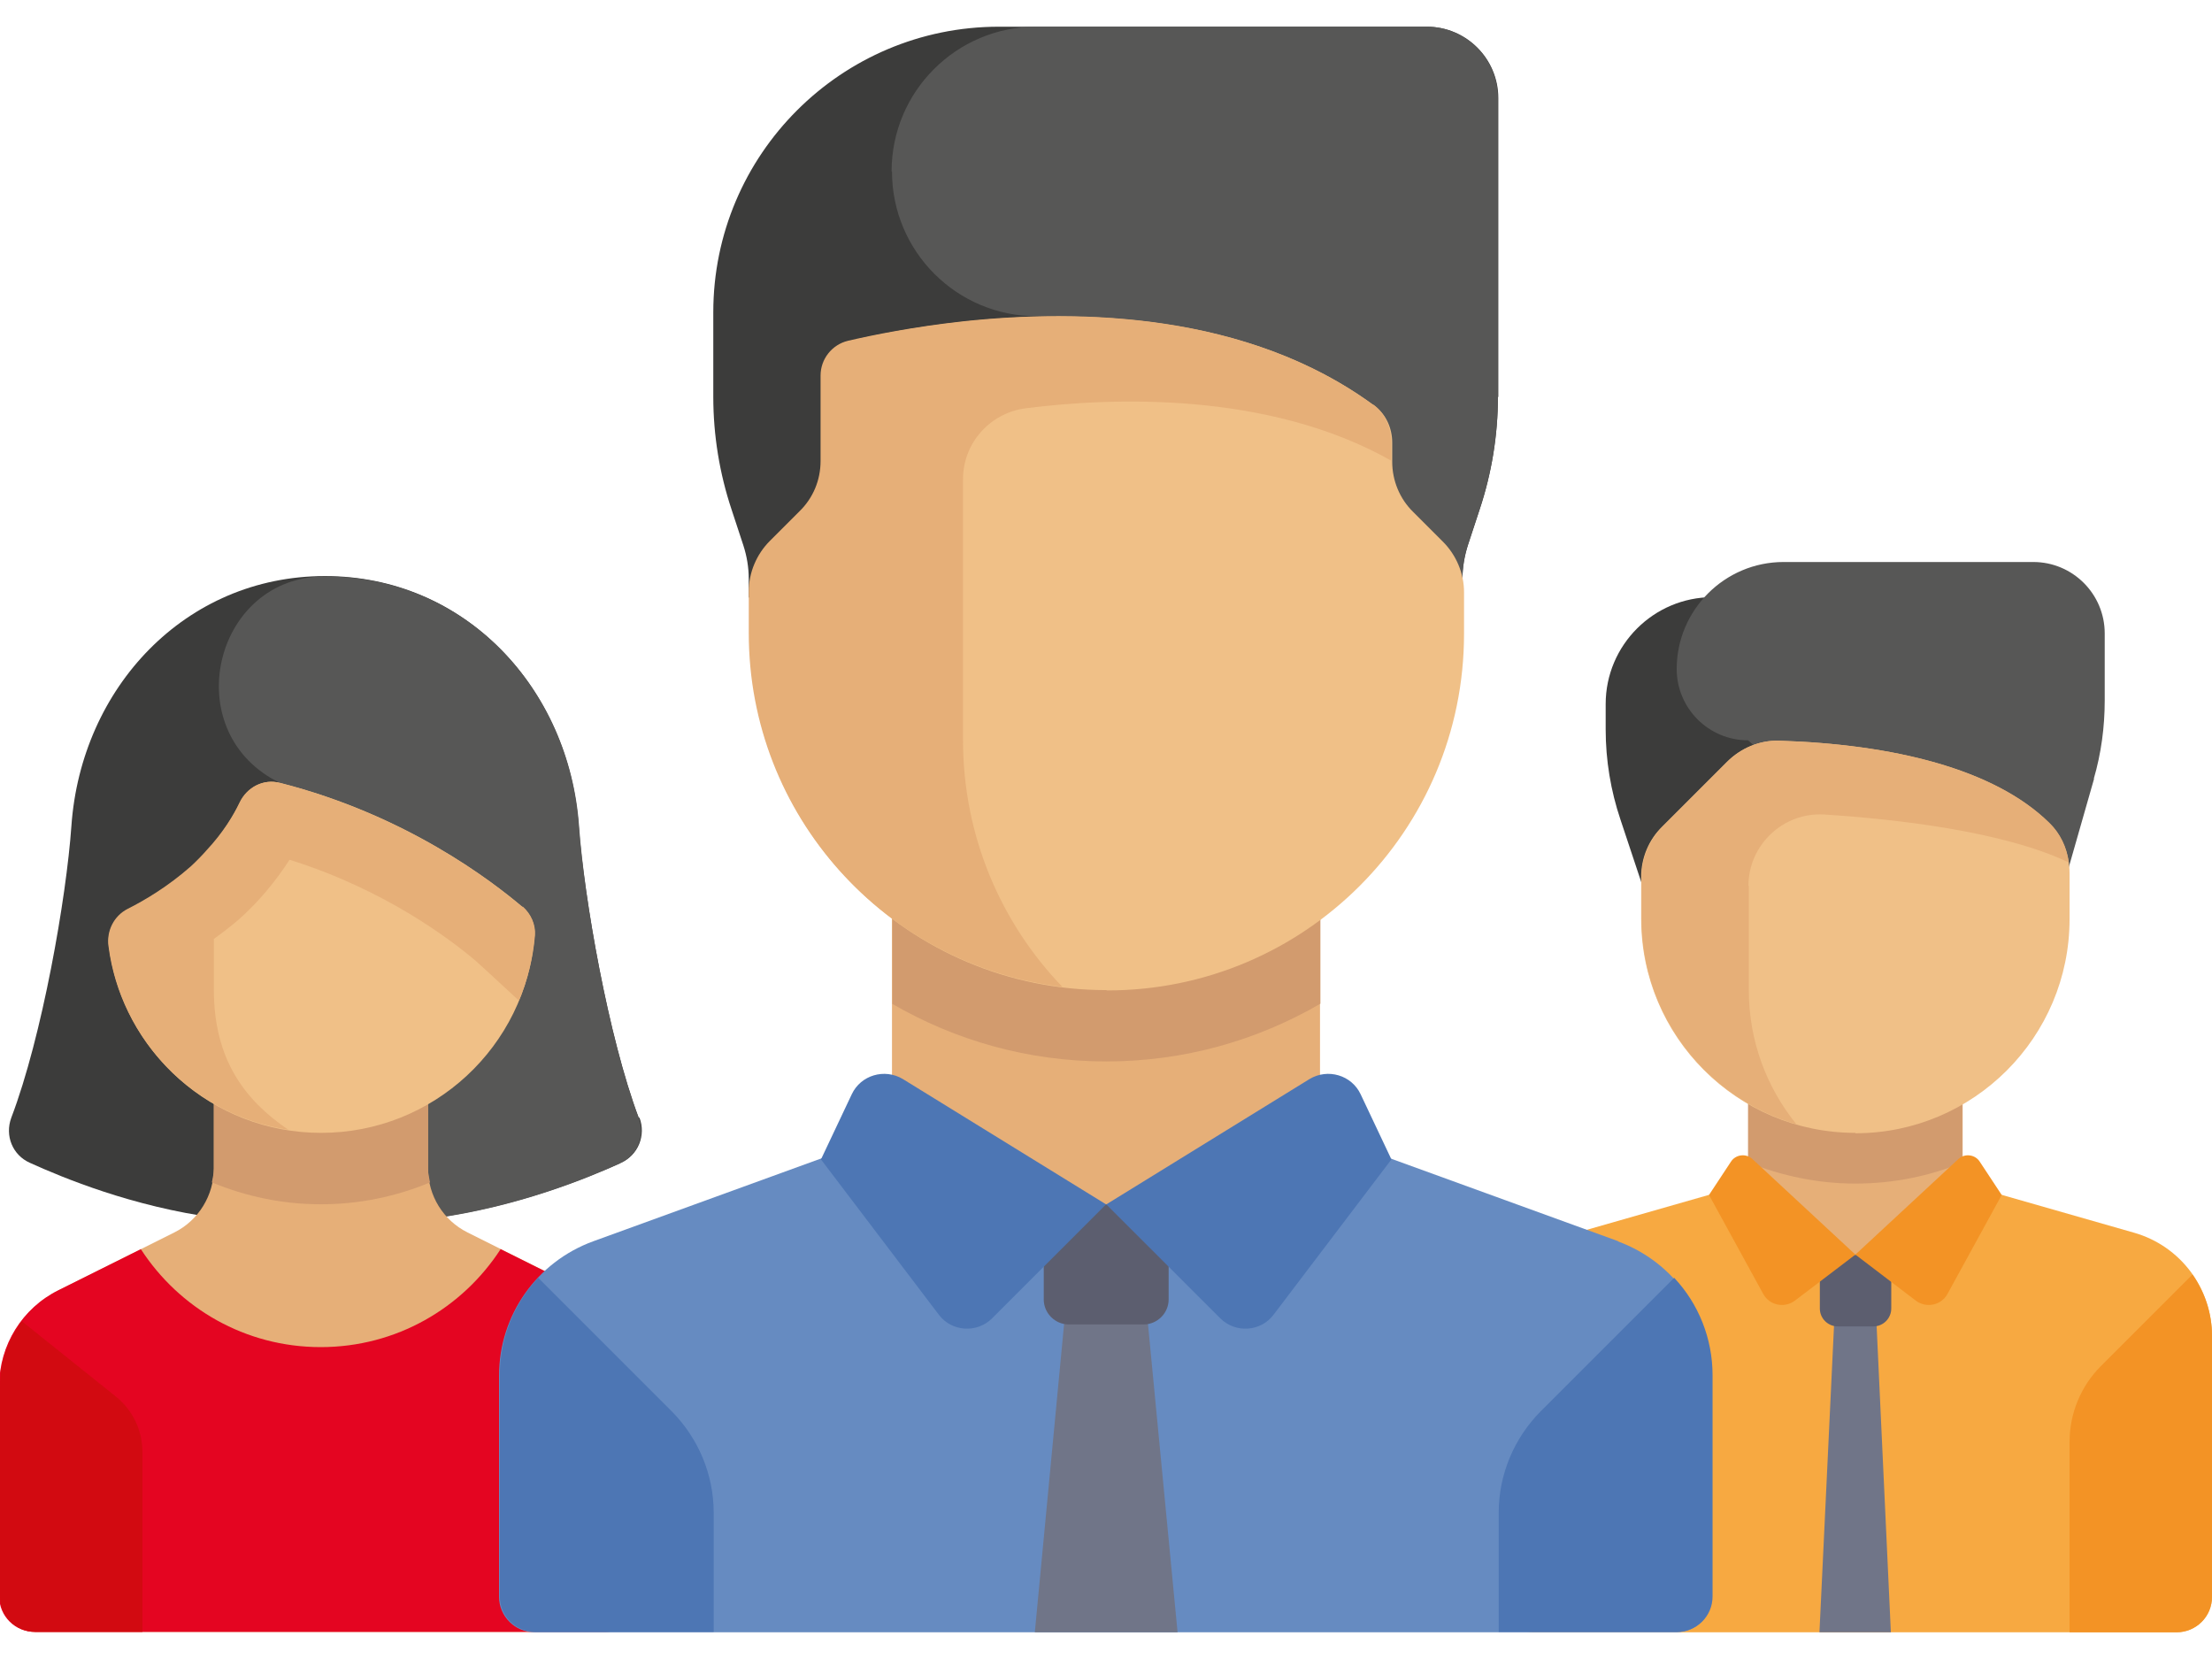 <svg width="28" height="21" viewBox="0 0 28 21" fill="none" xmlns="http://www.w3.org/2000/svg">
<g clip-path="url(#clip0_1_70)">
<path d="M20.325 8.917V9.233C20.325 9.623 20.389 10.009 20.512 10.374L21.228 12.527H22.582V7.559H21.678C20.932 7.559 20.325 8.166 20.325 8.912V8.917Z" fill="#3C3C3B"/>
<path d="M26.508 9.855L25.743 12.532L22.127 9.371C21.628 9.371 21.224 8.966 21.224 8.468C21.224 7.722 21.831 7.114 22.577 7.114H25.738C26.237 7.114 26.642 7.519 26.642 8.018V8.868C26.642 9.203 26.597 9.539 26.503 9.86L26.508 9.855Z" fill="#575756"/>
<path d="M24.844 13.886H22.132V15.886H24.844V13.886Z" fill="#E6AF78"/>
<path d="M22.132 14.716C22.552 14.883 23.006 14.982 23.486 14.982C23.965 14.982 24.424 14.888 24.839 14.716V13.886H22.127V14.716H22.132Z" fill="#D29B6E"/>
<path d="M27.017 15.605L24.839 14.982L23.486 15.881L22.132 14.982L19.954 15.605C19.371 15.773 18.971 16.301 18.971 16.909V20.213C18.971 20.465 19.174 20.662 19.421 20.662H27.55C27.802 20.662 28 20.46 28 20.213V16.909C28 16.306 27.6 15.773 27.017 15.605Z" fill="#F7A941"/>
<path d="M23.935 20.662H23.031L23.258 15.886H23.713L23.935 20.662Z" fill="#707588"/>
<path d="M23.486 14.34C21.989 14.34 20.774 13.125 20.774 11.629V11.1C20.774 10.863 20.868 10.631 21.041 10.463L21.861 9.643C22.034 9.47 22.271 9.371 22.518 9.376C23.96 9.421 25.239 9.732 25.935 10.414C26.108 10.582 26.197 10.814 26.197 11.056V11.633C26.197 13.13 24.982 14.345 23.486 14.345V14.34Z" fill="#F0C087"/>
<path d="M22.132 11.214C22.132 10.695 22.572 10.28 23.09 10.31C24.004 10.369 25.358 10.522 26.187 10.917C26.163 10.725 26.079 10.547 25.94 10.414C25.244 9.732 23.965 9.421 22.523 9.376C22.276 9.366 22.038 9.47 21.866 9.643L21.046 10.463C20.878 10.631 20.779 10.863 20.779 11.1V11.629C20.779 12.863 21.609 13.905 22.74 14.232C22.364 13.767 22.137 13.18 22.137 12.533V11.214H22.132Z" fill="#E6AF78"/>
<path d="M26.197 18.252C26.197 17.891 26.34 17.546 26.592 17.294L27.753 16.133C27.906 16.355 28 16.622 28 16.909V20.213C28 20.465 27.797 20.662 27.55 20.662H26.197V18.252Z" fill="#F39325"/>
<path d="M23.713 16.79H23.263C23.14 16.79 23.036 16.691 23.036 16.563V15.886H23.94V16.563C23.94 16.686 23.841 16.79 23.713 16.79Z" fill="#5C5E6F"/>
<path d="M23.486 15.881L22.72 16.464C22.587 16.563 22.399 16.523 22.32 16.38L21.633 15.126L21.91 14.706C21.969 14.612 22.103 14.597 22.182 14.671L23.486 15.881Z" fill="#F39325"/>
<path d="M23.486 15.881L24.251 16.464C24.384 16.563 24.572 16.523 24.651 16.38L25.338 15.126L25.061 14.706C25.002 14.612 24.869 14.597 24.79 14.671L23.486 15.881Z" fill="#F39325"/>
<path d="M8.085 14.148C7.7 13.125 7.394 11.367 7.325 10.453C7.201 8.71 5.887 7.292 4.114 7.292C2.341 7.292 1.027 8.71 0.904 10.453C0.84 11.367 0.533 13.125 0.143 14.148C0.059 14.375 0.158 14.622 0.38 14.72C0.795 14.908 1.674 15.274 2.741 15.417H5.497C6.554 15.274 7.443 14.908 7.858 14.72C8.08 14.622 8.179 14.37 8.095 14.148H8.085Z" fill="#3C3C3B"/>
<path d="M7.848 14.725C8.071 14.627 8.169 14.375 8.085 14.152C7.7 13.13 7.394 11.372 7.33 10.458C7.206 8.714 5.892 7.297 4.119 7.297C4.119 7.297 4.109 7.297 4.104 7.297C2.741 7.302 2.262 9.159 3.433 9.851C3.502 9.89 3.546 9.91 3.546 9.91L4.574 15.422H5.492C6.549 15.279 7.438 14.913 7.853 14.725H7.848Z" fill="#575756"/>
<path d="M7.379 16.331L5.917 15.6C5.611 15.447 5.418 15.135 5.418 14.79V13.436H2.707V14.79C2.707 15.13 2.514 15.447 2.208 15.6L0.746 16.331C0.286 16.558 -0.005 17.027 -0.005 17.541V20.208C-0.005 20.455 0.198 20.657 0.445 20.657H7.67C7.922 20.657 8.12 20.455 8.12 20.208V17.541C8.12 17.027 7.829 16.558 7.369 16.331H7.379Z" fill="#E6AF78"/>
<path d="M4.065 15.244C4.549 15.244 5.018 15.145 5.443 14.967C5.433 14.908 5.418 14.854 5.418 14.795V13.441H2.707V14.795C2.707 14.854 2.692 14.913 2.682 14.967C3.112 15.145 3.576 15.244 4.06 15.244H4.065Z" fill="#D29B6E"/>
<path d="M7.379 16.331L6.337 15.812C5.853 16.558 5.018 17.052 4.06 17.052C3.102 17.052 2.267 16.558 1.783 15.812L0.741 16.331C0.282 16.558 -0.01 17.027 -0.01 17.541V20.208C-0.01 20.46 0.193 20.657 0.44 20.657H7.666C7.917 20.657 8.115 20.455 8.115 20.208V17.541C8.115 17.027 7.824 16.558 7.364 16.331H7.379Z" fill="#E40521"/>
<path d="M4.065 14.34C2.687 14.34 1.551 13.313 1.378 11.979C1.353 11.787 1.447 11.599 1.62 11.51C1.827 11.406 2.129 11.229 2.42 10.972C2.741 10.685 2.929 10.379 3.038 10.157C3.131 9.964 3.339 9.855 3.546 9.91C5.137 10.315 6.218 11.145 6.614 11.48C6.717 11.569 6.781 11.703 6.767 11.846C6.658 13.244 5.487 14.34 4.065 14.34Z" fill="#F0C087"/>
<path d="M6.609 11.48C6.213 11.145 5.132 10.315 3.541 9.91C3.334 9.855 3.126 9.964 3.033 10.157C2.954 10.325 2.82 10.542 2.618 10.759C2.558 10.828 2.489 10.898 2.415 10.967C2.124 11.224 1.823 11.401 1.615 11.505C1.442 11.594 1.348 11.782 1.373 11.974C1.526 13.17 2.465 14.123 3.65 14.301C3.112 13.935 2.707 13.426 2.707 12.527V11.885C2.81 11.811 2.914 11.732 3.018 11.643C3.27 11.421 3.487 11.159 3.665 10.883C4.88 11.263 5.705 11.895 6.021 12.162C6.105 12.236 6.317 12.434 6.569 12.666C6.678 12.409 6.747 12.132 6.772 11.841C6.781 11.703 6.722 11.569 6.618 11.476L6.609 11.48Z" fill="#E6AF78"/>
<path d="M0.277 16.726C0.104 16.958 0 17.239 0 17.541V20.208C0 20.46 0.203 20.657 0.449 20.657H1.803V18.38C1.803 18.104 1.679 17.847 1.462 17.674L0.272 16.721L0.277 16.726Z" fill="#D20A11"/>
<path d="M20.488 15.713L16.709 14.34L13.998 15.244L11.286 14.34L7.508 15.713C6.791 15.975 6.317 16.652 6.317 17.412V20.213C6.317 20.46 6.52 20.662 6.767 20.662H21.219C21.471 20.662 21.668 20.46 21.668 20.213V17.412C21.668 16.652 21.194 15.975 20.478 15.713H20.488Z" fill="#668BC1"/>
<path d="M13.528 16.143L13.099 20.662H14.906L14.472 16.143H13.528Z" fill="#707588"/>
<path d="M14.477 16.765H13.528C13.355 16.765 13.212 16.622 13.212 16.449V15.244H14.793V16.449C14.793 16.622 14.649 16.765 14.477 16.765Z" fill="#5C5E6F"/>
<path d="M21.194 16.177C21.5 16.503 21.678 16.943 21.678 17.407V20.208C21.678 20.46 21.475 20.657 21.228 20.657H18.971V19.146C18.971 18.667 19.164 18.207 19.5 17.867L21.194 16.173V16.177Z" fill="#4D76B4"/>
<path d="M18.966 5.025V1.242C18.966 0.743 18.561 0.338 18.062 0.338H12.644C10.649 0.338 9.029 1.958 9.029 3.953V5.025C9.029 5.509 9.108 5.993 9.261 6.452L9.409 6.902C9.454 7.04 9.478 7.183 9.478 7.332V7.564H18.512V7.332C18.512 7.188 18.537 7.04 18.581 6.902L18.729 6.452C18.882 5.993 18.961 5.509 18.961 5.025H18.966Z" fill="#3C3C3B"/>
<path d="M11.291 2.17C11.291 3.183 12.111 4.003 13.123 4.003H13.375L13.499 7.559H18.512V7.327C18.512 7.183 18.537 7.035 18.581 6.897L18.729 6.447C18.882 5.988 18.961 5.504 18.961 5.02V1.242C18.961 0.743 18.556 0.338 18.058 0.338H13.118C12.106 0.338 11.286 1.158 11.286 2.17H11.291Z" fill="#575756"/>
<path d="M16.709 11.179H11.291V15.244H16.709V11.179Z" fill="#E6AF78"/>
<path d="M11.291 12.705C12.091 13.17 13.015 13.436 14.002 13.436C14.99 13.436 15.914 13.17 16.714 12.705V11.179H11.296V12.705H11.291Z" fill="#D29B6E"/>
<path d="M14.002 15.244L12.56 16.686C12.368 16.879 12.047 16.859 11.884 16.642L10.392 14.676L10.782 13.851C10.896 13.609 11.197 13.52 11.429 13.659L14.007 15.249L14.002 15.244Z" fill="#4D76B4"/>
<path d="M14.002 15.244L15.445 16.686C15.637 16.879 15.958 16.859 16.121 16.642L17.613 14.676L17.223 13.851C17.109 13.609 16.808 13.52 16.576 13.659L13.998 15.249L14.002 15.244Z" fill="#4D76B4"/>
<path d="M14.002 12.533C11.508 12.533 9.488 10.512 9.488 8.018V7.49C9.488 7.253 9.582 7.02 9.755 6.852L10.13 6.477C10.298 6.309 10.397 6.077 10.397 5.84V4.758C10.397 4.551 10.535 4.368 10.743 4.319C11.809 4.067 15.133 3.469 17.396 5.134C17.544 5.242 17.623 5.42 17.623 5.603V5.845C17.623 6.082 17.717 6.314 17.89 6.482L18.265 6.857C18.433 7.025 18.532 7.257 18.532 7.495V8.023C18.532 10.517 16.512 12.537 14.017 12.537L14.002 12.533Z" fill="#F0C087"/>
<path d="M17.386 5.129C15.795 3.958 13.681 3.909 12.195 4.067C11.568 4.136 11.049 4.24 10.733 4.314C10.53 4.363 10.387 4.546 10.387 4.753V5.835C10.387 6.077 10.293 6.304 10.12 6.472L9.745 6.847C9.577 7.015 9.478 7.248 9.478 7.485V8.013C9.478 10.325 11.212 12.221 13.449 12.493C12.669 11.683 12.19 10.582 12.19 9.366V6.067C12.19 5.608 12.531 5.227 12.985 5.168C14.067 5.03 16.052 4.951 17.608 5.83V5.588C17.608 5.405 17.529 5.227 17.381 5.119L17.386 5.129Z" fill="#E6AF78"/>
<path d="M6.811 16.177C6.505 16.503 6.327 16.943 6.327 17.407V20.208C6.327 20.46 6.53 20.657 6.777 20.657H9.034V19.146C9.034 18.667 8.841 18.207 8.505 17.867L6.811 16.173V16.177Z" fill="#4D76B4"/>
</g>
<defs>
<clipPath id="clip0_1_70">
<rect width="28" height="20.325" fill="white" transform="translate(0 0.338)"/>
</clipPath>
</defs>
</svg>
